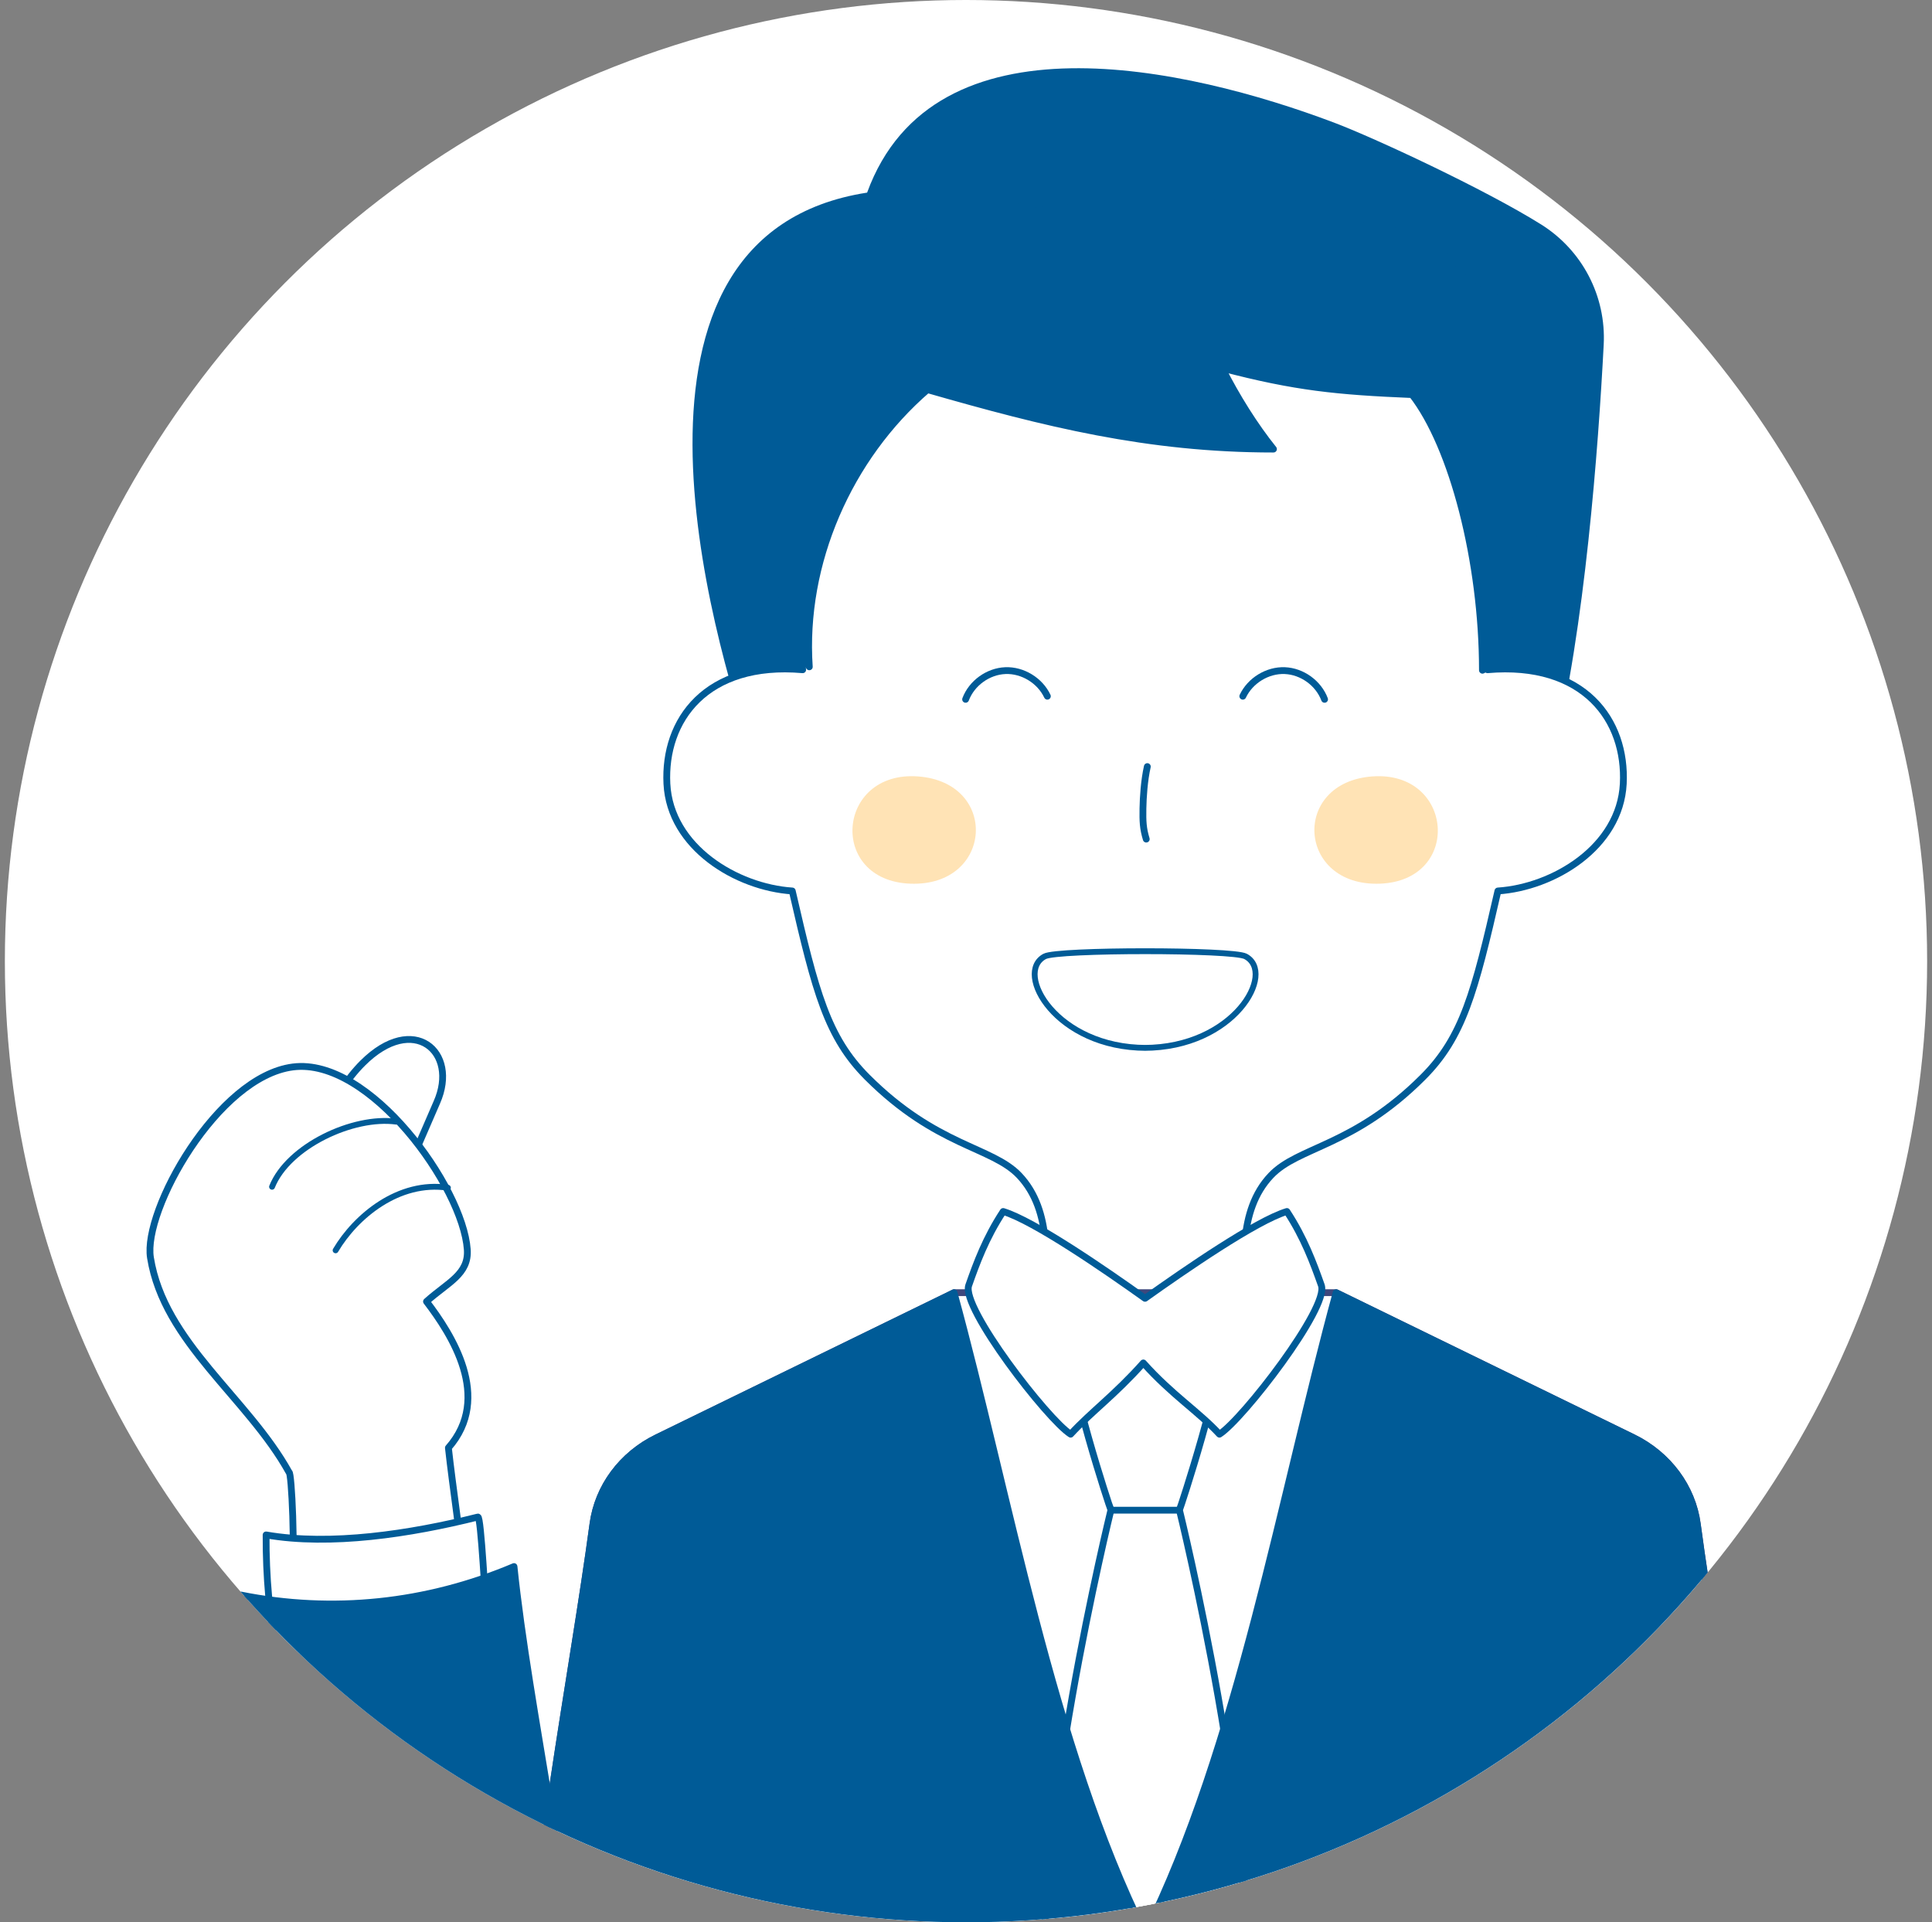 <?xml version="1.0" encoding="utf-8"?>
<!-- Generator: Adobe Illustrator 26.0.1, SVG Export Plug-In . SVG Version: 6.00 Build 0)  -->
<svg version="1.1" id="レイヤー_1" xmlns="http://www.w3.org/2000/svg" xmlns:xlink="http://www.w3.org/1999/xlink" x="0px"
	 y="0px" viewBox="0 0 1985 1974.9" style="enable-background:new 0 0 1985 1974.9;" xml:space="preserve">
<rect x="0" y="0" width="1985" height="1974.9" fill="#808080" stroke="none"/>
<style type="text/css">
	.st0{fill:#FFFFFF;}
	.st1{clip-path:url(#SVGID_00000161626296424394949130000002397147496058188448_);}
	.st2{fill:#005B97;}
	.st3{fill:#FFFFFF;stroke:#005B97;stroke-width:7;stroke-linecap:round;stroke-linejoin:round;stroke-miterlimit:10;}
	.st4{fill:#005B97;stroke:#005B97;stroke-width:7;stroke-linecap:round;stroke-linejoin:round;stroke-miterlimit:10;}
	.st5{fill:#FFE3B5;}
	.st6{fill:none;stroke:#005B97;stroke-width:7;stroke-linecap:round;stroke-linejoin:round;stroke-miterlimit:10;}
	.st7{fill:#FFFFFF;stroke:#005B97;stroke-width:6;stroke-miterlimit:10;}
	.st8{fill:#FFFFFF;stroke:#3E487D;stroke-width:7;stroke-linejoin:round;stroke-miterlimit:10;}
	.st9{fill:#FFFFFF;stroke:#005B97;stroke-width:7;stroke-miterlimit:10;}
	.st10{fill:none;stroke:#005B97;stroke-width:7;stroke-miterlimit:10;}
	.st11{fill:#005B97;stroke:#005B97;stroke-width:7;stroke-linejoin:round;stroke-miterlimit:10;}
	.st12{fill:#FFFFFF;stroke:#005B97;stroke-width:7;stroke-linejoin:round;stroke-miterlimit:10;}
	.st13{fill:#FFFFFF;stroke:#005B97;stroke-width:6;stroke-linecap:round;stroke-linejoin:round;stroke-miterlimit:10;}
</style>
<circle class="st0" cx="992.5" cy="987.5" r="987.5"/>
<g>
	<defs>
		<circle id="SVGID_1_" cx="992.5" cy="987.5" r="987.5"/>
	</defs>
	<clipPath id="SVGID_00000045583843909572794510000005507918715723218573_">
		<use xlink:href="#SVGID_1_"  style="overflow:visible;"/>
	</clipPath>
	<g style="clip-path:url(#SVGID_00000045583843909572794510000005507918715723218573_);">
		<g>
			<path class="st2" d="M773.4,775.7c-41.9-122.2-162.3-534.4,117.5-577.8c68.6-187.9,329.1-128.7,479.3-72.1
				c41.7,15.7,155.7,68.8,213.2,104.8c42.3,26.5,66.9,73.7,64.3,123.5c-5.5,105.3-19.3,292-51.7,421.6H773.4z"/>
			<path class="st3" d="M1281.9,1352.7c-5-51.3-10.4-108.9,23.9-145c28.2-29.8,84.7-29.5,156.2-101c41-41,53.1-86.9,77-191.3
				c57.1-3.8,125.4-44.9,128.8-110.1c3.3-65.2-40-125.8-139.5-117.2c17.3-131.8,1.5-319.5-21.5-369.8H846.2
				c-23,50.3-38.8,237.9-21.5,369.8c-99.4-8.6-142.8,51.9-139.5,117.2c3.3,65.2,71.6,106.3,128.8,110.1
				c24,104.5,36.1,150.3,77,191.3c71.5,71.5,128,71.3,156.2,101c34.3,36.2,28.9,93.7,23.9,145H1281.9z"/>
			<path class="st4" d="M831.5,685.1c-7.2-106.4,40.5-215,121.4-284.8c120.6,34.6,226,61.1,355.5,61.1c-19.3-24-37.9-53.8-52.8-83.2
				c75.3,19.8,118.5,24,195.2,27.2c41.5,53.2,72.3,171.3,72.3,283.2c49.3-21.7,60.4-203.6,60.4-251.8
				c0-230.5-318.1-270.3-600.9-213.1c-115.5,23.4-176.8,99-196.3,213.8C772.7,517,782.3,617,831.5,685.1z"/>
			<g>
				<path class="st5" d="M935.4,907.9c-84.9-3.1-76.1-116.3,7.7-110.2S1020.3,911,935.4,907.9z"/>
				<path class="st5" d="M1417.7,907.9c84.9-3.1,76.1-116.3-7.7-110.2S1332.7,911,1417.7,907.9z"/>
			</g>
			<g>
				<path class="st6" d="M992.1,718.5c6.3-16.7,23.1-28.8,40.9-29.5c17.8-0.7,35.5,10.2,43.1,26.3"/>
				<path class="st6" d="M1360.9,718.5c-6.3-16.7-23.1-28.8-40.9-29.5c-17.8-0.7-35.5,10.2-43.1,26.3"/>
			</g>
			<path class="st7" d="M1175.4,1076.6c92.7,0,136.1-77.1,104.3-94c-13.3-7.1-193-7.1-206.3,0c-31.8,16.8,11.6,94,104.3,94"/>
			<path class="st6" d="M1178.8,787.6c-3.2,14.2-4.3,31.4-4.5,43.1c-0.2,13.1,0,20.2,3.4,31.4"/>
		</g>
		<g>
			<path class="st8" d="M542.8,2082.4c0-130.1,46.4-367.4,66.4-516.5c5.1-38.1,29.7-71.4,66-89l305-148.8h392.7l305,148.8
				c36.2,17.7,60.9,51,66,89c19.9,149.2,66.4,386.5,66.4,516.5"/>
			<g>
				<path class="st9" d="M1277.7,2059.9c18.2-166.1-65.9-508.5-65.9-508.5c1.3-3,44.9-134.9,44.9-180.1h-160.2
					c0,45.2,43.5,177.2,44.9,180.1c0,0-84.1,342.4-65.9,508.5C1075.4,2060.5,1277.7,2060.5,1277.7,2059.9z"/>
				<line class="st10" x1="1141.2" y1="1551.6" x2="1211.9" y2="1551.6"/>
			</g>
			<path class="st11" d="M542.8,2082.4c0-130.1,46.4-367.4,66.4-516.5c5.1-38.1,29.7-71.4,66-89l305-148.8
				c56.4,206,100.9,466.3,196.3,658.5c95.4-192.2,140-452.5,196.3-658.5l305,148.8c36.2,17.7,60.9,51,66,89
				c19.9,149.2,66.4,386.5,66.4,516.5"/>
			<path class="st3" d="M1252.9,1473.5c-21.4-23.2-48.9-40.4-78.2-73.2c-29.3,32.9-53.3,50-74.7,73.2
				c-23.6-14.9-112.8-130.2-104.7-152.9c8-22.8,17.6-48.9,35.4-75.9c31.5,9.5,104.8,60,145.7,89.2h0.1
				c41-29.2,114.2-79.7,145.7-89.2c17.7,26.9,27.3,53.1,35.4,75.9C1365.7,1343.3,1276.6,1458.6,1252.9,1473.5z"/>
		</g>
		<g>
			<g>
				<path class="st12" d="M448.8,1132.6c23-52-23.9-92.6-76.2-40.3c-66,66-67.3,197.3-19,236.3
					C362.6,1336,439.1,1154.4,448.8,1132.6z"/>
				<path class="st12" d="M299.8,1634.3c3.7-41.7-0.2-122.1-2.8-121.6c-42.7-77-128.4-133.3-142.4-220.5
					c-7.8-48.4,68.7-186.1,146.4-196c78.9-10.1,174.5,123.4,179.1,187.5c1.8,25.6-20.1,33.8-41.9,53.5
					c25.6,33.5,67.9,98.7,22.5,150.3c4.2,38.7,13.7,101.4,17.1,138C428,1634.5,299.3,1639.6,299.8,1634.3z"/>
				<path class="st13" d="M460.2,1220.3c-50.5-7.6-94.8,29.4-115.4,64.3"/>
				<path class="st13" d="M407.2,1152.4c-44.4-6.1-111.1,25.3-127.7,66.9"/>
			</g>
			<g>
				<path class="st3" d="M284.7,1701.3c-7.8-40.2-11.5-81.5-11.3-124.3c66.2,11.5,148.1-1,217.6-18.4c3.3-0.8,7.5,87.5,10.3,120.3
					c-0.3,0,0.3,0,0,0"/>
				<path class="st11" d="M271.7,2082.4c0-18.4-28.4-282.9-24.4-443.7c94.3,18.9,190.6,8.9,280.8-29.2
					c15.2,147.7,63.1,353.7,63.1,472.9"/>
			</g>
		</g>
	</g>
</g>
</svg>
